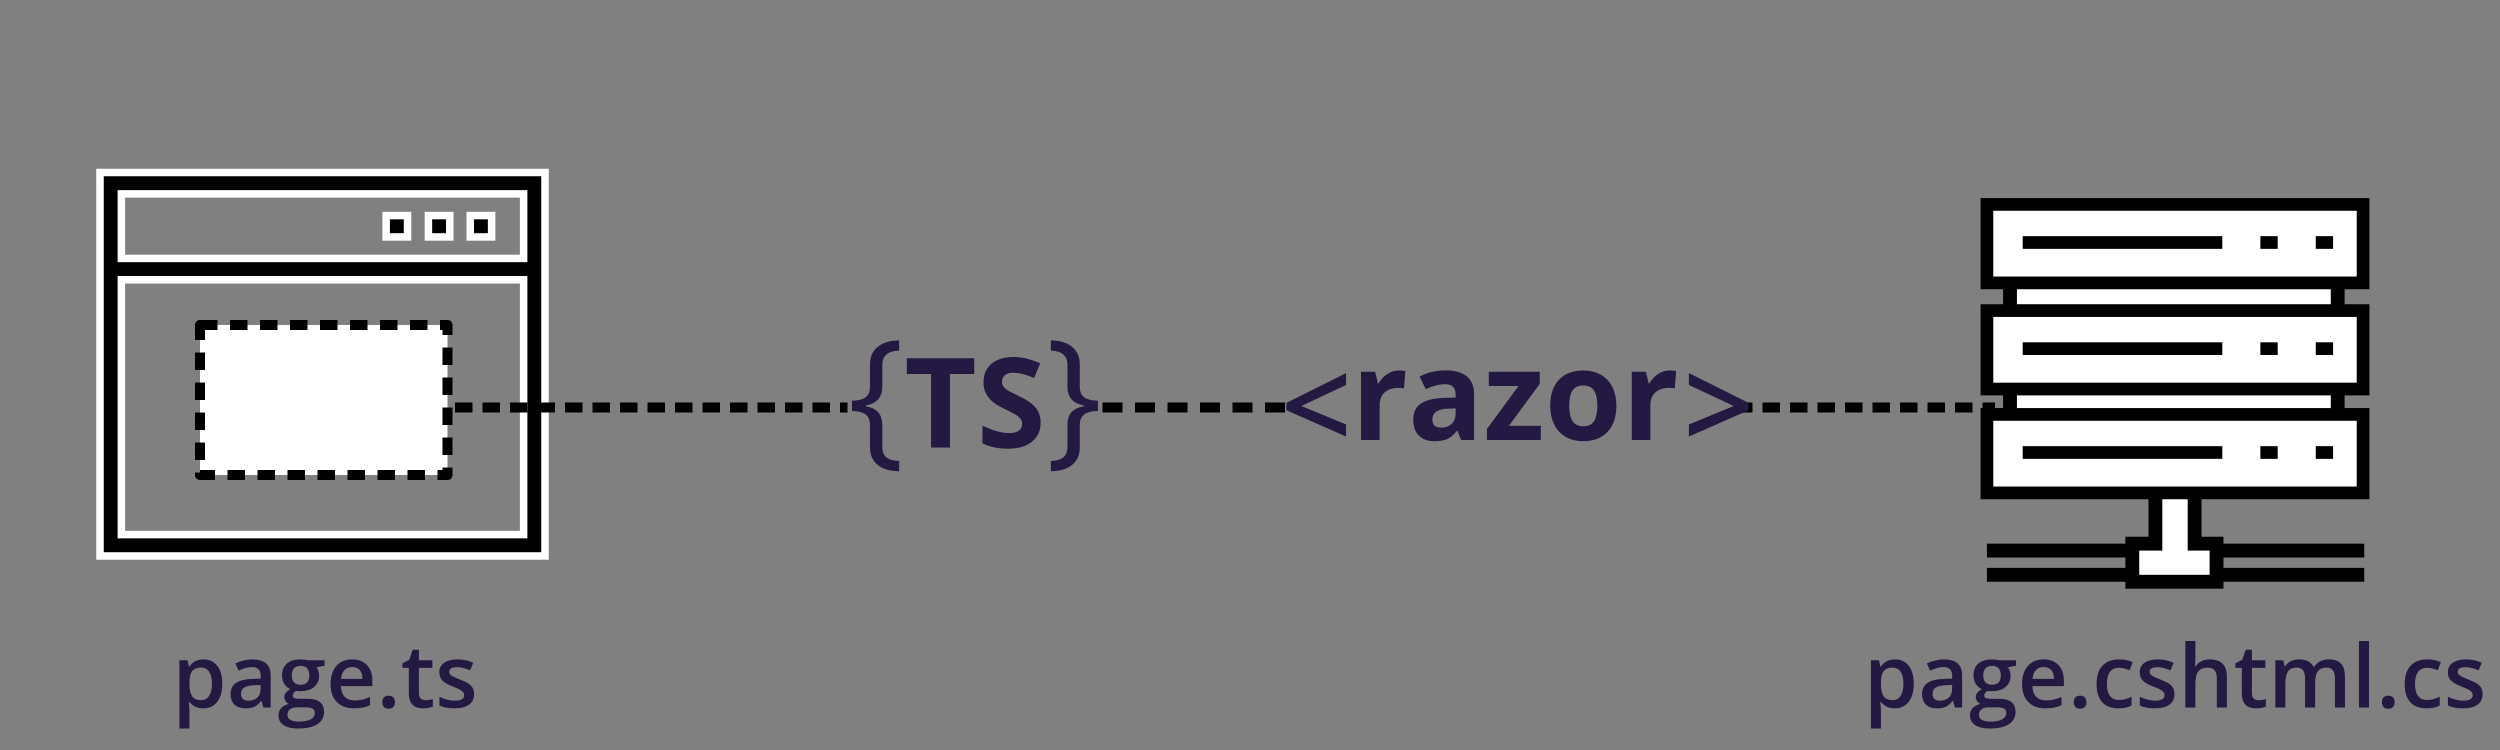 <svg width="1000" height="300" viewBox="0 0 1000 300" fill="none" xmlns="http://www.w3.org/2000/svg">
<rect x="0" y="0" width="1000" height="300" fill="#808080" stroke="none"/>
<path d="M81.345 283.342C78.953 283.342 77.096 282.482 75.774 280.761H75.535C75.694 282.356 75.774 283.325 75.774 283.667V291.408H71.758V264.099H75.005C75.096 264.452 75.284 265.295 75.569 266.628H75.774C77.027 264.714 78.907 263.757 81.414 263.757C83.772 263.757 85.606 264.611 86.916 266.32C88.238 268.029 88.899 270.428 88.899 273.515C88.899 276.603 88.227 279.012 86.882 280.744C85.549 282.476 83.704 283.342 81.345 283.342ZM80.371 267.038C78.776 267.038 77.608 267.505 76.868 268.439C76.138 269.374 75.774 270.866 75.774 272.917V273.515C75.774 275.817 76.138 277.486 76.868 278.522C77.597 279.548 78.787 280.061 80.439 280.061C81.829 280.061 82.9 279.491 83.652 278.352C84.404 277.212 84.78 275.589 84.78 273.481C84.78 271.362 84.404 269.761 83.652 268.679C82.912 267.585 81.818 267.038 80.371 267.038ZM105.391 283L104.587 280.368H104.451C103.539 281.519 102.622 282.305 101.699 282.727C100.776 283.137 99.591 283.342 98.144 283.342C96.287 283.342 94.835 282.84 93.787 281.838C92.75 280.835 92.231 279.417 92.231 277.583C92.231 275.634 92.955 274.165 94.402 273.173C95.849 272.182 98.053 271.641 101.016 271.55L104.28 271.447V270.439C104.28 269.231 103.995 268.331 103.425 267.739C102.867 267.135 101.995 266.833 100.811 266.833C99.842 266.833 98.914 266.975 98.025 267.26C97.136 267.545 96.282 267.881 95.461 268.269L94.163 265.397C95.188 264.862 96.31 264.458 97.529 264.184C98.748 263.899 99.899 263.757 100.981 263.757C103.385 263.757 105.197 264.281 106.416 265.329C107.646 266.377 108.262 268.024 108.262 270.268V283H105.391ZM99.409 280.266C100.868 280.266 102.035 279.861 102.913 279.052C103.801 278.232 104.246 277.087 104.246 275.617V273.977L101.819 274.079C99.928 274.147 98.549 274.466 97.683 275.036C96.829 275.594 96.401 276.455 96.401 277.617C96.401 278.46 96.652 279.115 97.153 279.582C97.655 280.038 98.407 280.266 99.409 280.266ZM129.829 264.099V266.303L126.599 266.901C126.895 267.3 127.14 267.79 127.334 268.371C127.528 268.952 127.625 269.567 127.625 270.217C127.625 272.165 126.952 273.697 125.608 274.814C124.264 275.931 122.412 276.489 120.054 276.489C119.45 276.489 118.903 276.443 118.413 276.352C117.547 276.888 117.114 277.514 117.114 278.232C117.114 278.665 117.314 278.99 117.712 279.206C118.123 279.423 118.869 279.531 119.951 279.531H123.25C125.334 279.531 126.918 279.975 128 280.864C129.083 281.752 129.624 283.034 129.624 284.709C129.624 286.851 128.741 288.503 126.975 289.665C125.209 290.827 122.657 291.408 119.319 291.408C116.744 291.408 114.779 290.952 113.423 290.041C112.067 289.13 111.389 287.831 111.389 286.145C111.389 284.982 111.754 284.003 112.483 283.205C113.223 282.419 114.255 281.872 115.576 281.564C115.041 281.337 114.596 280.972 114.243 280.471C113.901 279.958 113.73 279.423 113.73 278.864C113.73 278.158 113.93 277.56 114.329 277.07C114.727 276.58 115.32 276.096 116.106 275.617C115.126 275.196 114.329 274.512 113.713 273.566C113.11 272.609 112.808 271.493 112.808 270.217C112.808 268.166 113.451 266.577 114.739 265.449C116.038 264.321 117.883 263.757 120.276 263.757C120.811 263.757 121.37 263.797 121.951 263.876C122.543 263.945 122.987 264.019 123.284 264.099H129.829ZM114.978 285.939C114.978 286.805 115.365 287.472 116.14 287.939C116.926 288.406 118.026 288.64 119.438 288.64C121.626 288.64 123.255 288.326 124.326 287.7C125.397 287.073 125.933 286.241 125.933 285.205C125.933 284.384 125.636 283.798 125.044 283.444C124.463 283.103 123.375 282.932 121.78 282.932H118.738C117.587 282.932 116.67 283.199 115.986 283.735C115.314 284.282 114.978 285.017 114.978 285.939ZM116.704 270.217C116.704 271.402 117.006 272.313 117.61 272.951C118.225 273.589 119.102 273.908 120.242 273.908C122.566 273.908 123.728 272.666 123.728 270.183C123.728 268.952 123.438 268.007 122.856 267.346C122.287 266.674 121.415 266.337 120.242 266.337C119.08 266.337 118.197 266.668 117.593 267.329C117 267.989 116.704 268.952 116.704 270.217ZM141.604 283.342C138.665 283.342 136.363 282.487 134.7 280.778C133.048 279.058 132.222 276.694 132.222 273.686C132.222 270.598 132.991 268.172 134.529 266.406C136.067 264.64 138.18 263.757 140.869 263.757C143.364 263.757 145.335 264.514 146.782 266.03C148.229 267.545 148.953 269.63 148.953 272.285V274.455H136.357C136.414 276.289 136.91 277.702 137.844 278.693C138.778 279.673 140.094 280.163 141.792 280.163C142.909 280.163 143.945 280.061 144.902 279.855C145.871 279.639 146.908 279.286 148.013 278.796V282.06C147.033 282.527 146.042 282.858 145.039 283.051C144.036 283.245 142.891 283.342 141.604 283.342ZM140.869 266.799C139.593 266.799 138.568 267.203 137.793 268.012C137.03 268.821 136.574 270 136.426 271.55H145.005C144.982 269.989 144.606 268.81 143.877 268.012C143.148 267.203 142.145 266.799 140.869 266.799ZM152.917 280.864C152.917 280.032 153.134 279.394 153.567 278.95C154 278.505 154.626 278.283 155.447 278.283C156.278 278.283 156.911 278.517 157.344 278.984C157.777 279.44 157.993 280.066 157.993 280.864C157.993 281.673 157.771 282.316 157.327 282.795C156.894 283.262 156.267 283.496 155.447 283.496C154.626 283.496 154 283.262 153.567 282.795C153.134 282.328 152.917 281.684 152.917 280.864ZM170.195 280.095C171.175 280.095 172.155 279.941 173.135 279.633V282.658C172.69 282.852 172.115 283.011 171.409 283.137C170.714 283.273 169.99 283.342 169.238 283.342C165.433 283.342 163.53 281.337 163.53 277.326V267.141H160.95V265.363L163.718 263.894L165.085 259.895H167.563V264.099H172.947V267.141H167.563V277.258C167.563 278.226 167.803 278.944 168.281 279.411C168.771 279.867 169.409 280.095 170.195 280.095ZM189.626 277.617C189.626 279.462 188.954 280.881 187.61 281.872C186.265 282.852 184.34 283.342 181.833 283.342C179.316 283.342 177.293 282.96 175.767 282.197V278.728C177.988 279.753 180.056 280.266 181.97 280.266C184.443 280.266 185.679 279.519 185.679 278.027C185.679 277.548 185.542 277.15 185.269 276.831C184.995 276.512 184.545 276.181 183.918 275.839C183.292 275.498 182.42 275.11 181.304 274.677C179.128 273.834 177.652 272.991 176.877 272.148C176.114 271.305 175.732 270.211 175.732 268.867C175.732 267.249 176.382 265.996 177.681 265.107C178.991 264.207 180.768 263.757 183.013 263.757C185.234 263.757 187.336 264.207 189.319 265.107L188.02 268.132C185.981 267.289 184.266 266.867 182.876 266.867C180.757 266.867 179.697 267.471 179.697 268.679C179.697 269.271 179.971 269.772 180.518 270.183C181.076 270.593 182.284 271.157 184.141 271.875C185.701 272.478 186.835 273.031 187.542 273.532C188.248 274.034 188.772 274.615 189.114 275.275C189.456 275.925 189.626 276.705 189.626 277.617Z" fill="#231942"/>
<rect x="80" y="130" width="99" height="60" fill="white" stroke="black" stroke-width="4" stroke-linejoin="round" stroke-dasharray="7 5"/>
<path d="M154.463 86.227H163.01V94.773H154.463V86.227Z" fill="black" stroke="white" stroke-width="3"/>
<path d="M171.367 86.227H179.914V94.773H171.367V86.227Z" fill="black" stroke="white" stroke-width="3"/>
<path d="M188.096 86.227H196.643V94.773H188.096V86.227Z" fill="black" stroke="white" stroke-width="3"/>
<path d="M209.453 78.547V77.547H208.453H49.547H48.547V78.547V102.365V103.365H49.547H208.453H209.453V102.365V78.547ZM48.547 212.843V213.843H49.547H208.453H209.453V212.843V112.912V111.912H208.453H49.547H48.547V112.912V212.843ZM40 222.39V69H218V222.39H40Z" fill="black" stroke="white" stroke-width="3"/>
<line x1="694" y1="163" x2="798" y2="163" stroke="black" stroke-width="4" stroke-dasharray="7 4"/>
<path d="M352.916 178.648C352.916 180.641 353.482 182.086 354.615 182.984C355.768 183.883 357.447 184.352 359.654 184.391V188.492C355.943 188.453 353.072 187.604 351.041 185.943C349.01 184.283 347.994 181.949 347.994 178.941V170.064C347.994 168.033 347.379 166.588 346.148 165.729C344.918 164.85 343.131 164.41 340.787 164.41V160.279C343.326 160.24 345.162 159.771 346.295 158.873C347.428 157.975 347.994 156.588 347.994 154.713V145.748C347.994 142.721 349.049 140.367 351.158 138.688C353.268 137.008 356.1 136.168 359.654 136.168V140.24C355.162 140.357 352.916 142.301 352.916 146.07V154.713C352.916 158.912 350.738 161.393 346.383 162.154V162.506C350.738 163.268 352.916 165.748 352.916 169.947V178.648ZM379.996 179H372.428V149.605H362.735V143.307H389.688V149.605H379.996V179ZM416.251 169.088C416.251 172.311 415.087 174.85 412.76 176.705C410.449 178.561 407.226 179.488 403.092 179.488C399.283 179.488 395.914 178.772 392.984 177.34V170.309C395.393 171.383 397.428 172.14 399.088 172.579C400.764 173.019 402.294 173.238 403.678 173.238C405.338 173.238 406.607 172.921 407.486 172.286C408.382 171.651 408.829 170.707 408.829 169.454C408.829 168.754 408.634 168.136 408.243 167.599C407.853 167.045 407.275 166.516 406.51 166.012C405.761 165.507 404.223 164.701 401.896 163.595C399.715 162.569 398.079 161.585 396.988 160.641C395.898 159.697 395.027 158.598 394.376 157.345C393.725 156.091 393.399 154.627 393.399 152.95C393.399 149.793 394.465 147.311 396.598 145.504C398.746 143.697 401.708 142.794 405.484 142.794C407.34 142.794 409.106 143.014 410.782 143.453C412.475 143.893 414.241 144.511 416.08 145.309L413.639 151.192C411.734 150.411 410.156 149.866 408.902 149.557C407.665 149.247 406.445 149.093 405.24 149.093C403.808 149.093 402.709 149.426 401.944 150.094C401.179 150.761 400.797 151.632 400.797 152.706C400.797 153.373 400.951 153.959 401.261 154.464C401.57 154.952 402.058 155.432 402.726 155.904C403.409 156.36 405.012 157.19 407.535 158.395C410.872 159.99 413.159 161.593 414.396 163.204C415.632 164.799 416.251 166.76 416.251 169.088ZM433.521 162.154C429.166 161.393 426.988 158.912 426.988 154.713V146.07C426.988 142.301 424.771 140.357 420.338 140.24V136.168C423.932 136.168 426.754 137.018 428.805 138.717C430.875 140.416 431.91 142.76 431.91 145.748V154.713C431.91 156.607 432.486 158.004 433.639 158.902C434.791 159.781 436.637 160.24 439.176 160.279V164.41C436.793 164.41 434.986 164.85 433.756 165.729C432.525 166.588 431.91 168.033 431.91 170.064V178.941C431.91 181.93 430.904 184.254 428.893 185.914C426.9 187.594 424.049 188.453 420.338 188.492V184.391C422.506 184.352 424.156 183.883 425.289 182.984C426.422 182.086 426.988 180.641 426.988 178.648V169.947C426.988 167.721 427.525 166.021 428.6 164.85C429.674 163.678 431.314 162.896 433.521 162.506V162.154Z" fill="#231942"/>
<line x1="441" y1="163" x2="519" y2="163" stroke="black" stroke-width="4" stroke-dasharray="8 5"/>
<path d="M559.638 148.192C560.647 148.192 561.485 148.266 562.152 148.412L561.591 155.395C560.989 155.232 560.256 155.15 559.394 155.15C557.017 155.15 555.162 155.761 553.827 156.981C552.509 158.202 551.85 159.911 551.85 162.108V176H544.403V148.705H550.043L551.142 153.295H551.508C552.354 151.765 553.493 150.536 554.926 149.608C556.374 148.664 557.945 148.192 559.638 148.192ZM584.442 176L583.002 172.289H582.807C581.553 173.868 580.259 174.966 578.925 175.585C577.606 176.187 575.881 176.488 573.749 176.488C571.129 176.488 569.062 175.74 567.548 174.242C566.05 172.745 565.302 170.613 565.302 167.846C565.302 164.949 566.311 162.816 568.329 161.449C570.364 160.066 573.424 159.301 577.509 159.154L582.245 159.008V157.812C582.245 155.045 580.829 153.661 577.997 153.661C575.816 153.661 573.253 154.32 570.307 155.639L567.841 150.609C570.982 148.965 574.465 148.144 578.29 148.144C581.952 148.144 584.76 148.941 586.713 150.536C588.666 152.131 589.643 154.556 589.643 157.812V176H584.442ZM582.245 163.354L579.364 163.451C577.2 163.516 575.588 163.907 574.53 164.623C573.472 165.339 572.943 166.43 572.943 167.895C572.943 169.994 574.148 171.044 576.557 171.044C578.282 171.044 579.657 170.548 580.683 169.555C581.724 168.562 582.245 167.243 582.245 165.6V163.354ZM616.327 176H594.77V171.605L607.416 154.394H595.526V148.705H615.888V153.539L603.583 170.312H616.327V176ZM627.68 162.304C627.68 165.006 628.119 167.048 628.998 168.432C629.893 169.815 631.342 170.507 633.344 170.507C635.329 170.507 636.754 169.823 637.616 168.456C638.495 167.073 638.935 165.022 638.935 162.304C638.935 159.602 638.495 157.576 637.616 156.225C636.737 154.874 635.297 154.198 633.295 154.198C631.309 154.198 629.877 154.874 628.998 156.225C628.119 157.559 627.68 159.586 627.68 162.304ZM646.552 162.304C646.552 166.747 645.38 170.222 643.036 172.729C640.692 175.235 637.429 176.488 633.246 176.488C630.626 176.488 628.314 175.919 626.312 174.779C624.311 173.624 622.772 171.972 621.698 169.823C620.624 167.675 620.087 165.168 620.087 162.304C620.087 157.844 621.251 154.377 623.578 151.903C625.906 149.429 629.177 148.192 633.393 148.192C636.013 148.192 638.324 148.762 640.326 149.901C642.328 151.041 643.866 152.676 644.94 154.809C646.015 156.941 646.552 159.439 646.552 162.304ZM667.938 148.192C668.948 148.192 669.786 148.266 670.453 148.412L669.892 155.395C669.289 155.232 668.557 155.15 667.694 155.15C665.318 155.15 663.463 155.761 662.128 156.981C660.81 158.202 660.15 159.911 660.15 162.108V176H652.704V148.705H658.344L659.442 153.295H659.809C660.655 151.765 661.794 150.536 663.227 149.608C664.675 148.664 666.246 148.192 667.938 148.192Z" fill="#231942"/>
<path d="M538.414 174.604L514.562 164.106V161.152L538.414 149.238V153.999L520.519 162.397L538.414 169.795V174.604Z" fill="#231942"/>
<path d="M675.562 169.795L693.457 162.397L675.562 153.999V149.238L699.414 161.152V164.106L675.562 174.604V169.795Z" fill="#231942"/>
<line x1="182" y1="163" x2="339" y2="163" stroke="black" stroke-width="4" stroke-dasharray="7 4"/>
<path d="M757.942 283.342C755.549 283.342 753.692 282.482 752.371 280.761H752.131C752.291 282.356 752.371 283.325 752.371 283.667V291.408H748.354V264.099H751.602C751.693 264.452 751.881 265.295 752.166 266.628H752.371C753.624 264.714 755.504 263.757 758.01 263.757C760.369 263.757 762.203 264.611 763.513 266.32C764.835 268.029 765.496 270.428 765.496 273.515C765.496 276.603 764.823 279.012 763.479 280.744C762.146 282.476 760.3 283.342 757.942 283.342ZM756.968 267.038C755.373 267.038 754.205 267.505 753.464 268.439C752.735 269.374 752.371 270.866 752.371 272.917V273.515C752.371 275.817 752.735 277.486 753.464 278.522C754.194 279.548 755.384 280.061 757.036 280.061C758.426 280.061 759.497 279.491 760.249 278.352C761.001 277.212 761.377 275.589 761.377 273.481C761.377 271.362 761.001 269.761 760.249 268.679C759.508 267.585 758.415 267.038 756.968 267.038ZM781.987 283L781.184 280.368H781.047C780.136 281.519 779.219 282.305 778.296 282.727C777.373 283.137 776.188 283.342 774.741 283.342C772.884 283.342 771.431 282.84 770.383 281.838C769.347 280.835 768.828 279.417 768.828 277.583C768.828 275.634 769.552 274.165 770.999 273.173C772.445 272.182 774.65 271.641 777.612 271.55L780.876 271.447V270.439C780.876 269.231 780.592 268.331 780.022 267.739C779.464 267.135 778.592 266.833 777.407 266.833C776.439 266.833 775.51 266.975 774.622 267.26C773.733 267.545 772.878 267.881 772.058 268.269L770.759 265.397C771.785 264.862 772.907 264.458 774.126 264.184C775.345 263.899 776.496 263.757 777.578 263.757C779.982 263.757 781.794 264.281 783.013 265.329C784.243 266.377 784.858 268.024 784.858 270.268V283H781.987ZM776.006 280.266C777.464 280.266 778.632 279.861 779.509 279.052C780.398 278.232 780.842 277.087 780.842 275.617V273.977L778.416 274.079C776.524 274.147 775.146 274.466 774.28 275.036C773.425 275.594 772.998 276.455 772.998 277.617C772.998 278.46 773.249 279.115 773.75 279.582C774.251 280.038 775.003 280.266 776.006 280.266ZM806.426 264.099V266.303L803.196 266.901C803.492 267.3 803.737 267.79 803.931 268.371C804.124 268.952 804.221 269.567 804.221 270.217C804.221 272.165 803.549 273.697 802.205 274.814C800.86 275.931 799.009 276.489 796.65 276.489C796.047 276.489 795.5 276.443 795.01 276.352C794.144 276.888 793.711 277.514 793.711 278.232C793.711 278.665 793.91 278.99 794.309 279.206C794.719 279.423 795.465 279.531 796.548 279.531H799.846C801.931 279.531 803.515 279.975 804.597 280.864C805.68 281.752 806.221 283.034 806.221 284.709C806.221 286.851 805.338 288.503 803.572 289.665C801.806 290.827 799.254 291.408 795.916 291.408C793.341 291.408 791.375 290.952 790.02 290.041C788.664 289.13 787.986 287.831 787.986 286.145C787.986 284.982 788.35 284.003 789.08 283.205C789.82 282.419 790.851 281.872 792.173 281.564C791.637 281.337 791.193 280.972 790.84 280.471C790.498 279.958 790.327 279.423 790.327 278.864C790.327 278.158 790.527 277.56 790.925 277.07C791.324 276.58 791.917 276.096 792.703 275.617C791.723 275.196 790.925 274.512 790.31 273.566C789.706 272.609 789.404 271.493 789.404 270.217C789.404 268.166 790.048 266.577 791.335 265.449C792.634 264.321 794.48 263.757 796.873 263.757C797.408 263.757 797.966 263.797 798.547 263.876C799.14 263.945 799.584 264.019 799.88 264.099H806.426ZM791.575 285.939C791.575 286.805 791.962 287.472 792.737 287.939C793.523 288.406 794.622 288.64 796.035 288.64C798.223 288.64 799.852 288.326 800.923 287.7C801.994 287.073 802.529 286.241 802.529 285.205C802.529 284.384 802.233 283.798 801.641 283.444C801.06 283.103 799.972 282.932 798.376 282.932H795.334C794.184 282.932 793.267 283.199 792.583 283.735C791.911 284.282 791.575 285.017 791.575 285.939ZM793.301 270.217C793.301 271.402 793.603 272.313 794.207 272.951C794.822 273.589 795.699 273.908 796.838 273.908C799.163 273.908 800.325 272.666 800.325 270.183C800.325 268.952 800.034 268.007 799.453 267.346C798.883 266.674 798.012 266.337 796.838 266.337C795.676 266.337 794.793 266.668 794.189 267.329C793.597 267.989 793.301 268.952 793.301 270.217ZM818.201 283.342C815.261 283.342 812.96 282.487 811.296 280.778C809.644 279.058 808.818 276.694 808.818 273.686C808.818 270.598 809.587 268.172 811.125 266.406C812.664 264.64 814.777 263.757 817.466 263.757C819.961 263.757 821.932 264.514 823.379 266.03C824.826 267.545 825.549 269.63 825.549 272.285V274.455H812.954C813.011 276.289 813.507 277.702 814.441 278.693C815.375 279.673 816.691 280.163 818.389 280.163C819.505 280.163 820.542 280.061 821.499 279.855C822.467 279.639 823.504 279.286 824.609 278.796V282.06C823.63 282.527 822.638 282.858 821.636 283.051C820.633 283.245 819.488 283.342 818.201 283.342ZM817.466 266.799C816.19 266.799 815.164 267.203 814.39 268.012C813.626 268.821 813.171 270 813.022 271.55H821.602C821.579 269.989 821.203 268.81 820.474 268.012C819.744 267.203 818.742 266.799 817.466 266.799ZM829.514 280.864C829.514 280.032 829.731 279.394 830.164 278.95C830.597 278.505 831.223 278.283 832.043 278.283C832.875 278.283 833.507 278.517 833.94 278.984C834.373 279.44 834.59 280.066 834.59 280.864C834.59 281.673 834.368 282.316 833.923 282.795C833.49 283.262 832.864 283.496 832.043 283.496C831.223 283.496 830.597 283.262 830.164 282.795C829.731 282.328 829.514 281.684 829.514 280.864ZM847.373 283.342C844.513 283.342 842.337 282.51 840.845 280.847C839.364 279.172 838.623 276.774 838.623 273.652C838.623 270.473 839.398 268.029 840.947 266.32C842.508 264.611 844.758 263.757 847.698 263.757C849.692 263.757 851.486 264.127 853.081 264.868L851.868 268.098C850.17 267.437 848.769 267.106 847.664 267.106C844.394 267.106 842.759 269.277 842.759 273.618C842.759 275.737 843.163 277.332 843.972 278.403C844.792 279.462 845.989 279.992 847.561 279.992C849.35 279.992 851.042 279.548 852.637 278.659V282.163C851.919 282.584 851.15 282.886 850.33 283.068C849.521 283.251 848.535 283.342 847.373 283.342ZM869.778 277.617C869.778 279.462 869.106 280.881 867.761 281.872C866.417 282.852 864.491 283.342 861.985 283.342C859.467 283.342 857.445 282.96 855.918 282.197V278.728C858.14 279.753 860.208 280.266 862.122 280.266C864.594 280.266 865.83 279.519 865.83 278.027C865.83 277.548 865.693 277.15 865.42 276.831C865.146 276.512 864.696 276.181 864.07 275.839C863.443 275.498 862.572 275.11 861.455 274.677C859.279 273.834 857.804 272.991 857.029 272.148C856.265 271.305 855.884 270.211 855.884 268.867C855.884 267.249 856.533 265.996 857.832 265.107C859.142 264.207 860.92 263.757 863.164 263.757C865.386 263.757 867.488 264.207 869.47 265.107L868.171 268.132C866.132 267.289 864.417 266.867 863.027 266.867C860.908 266.867 859.849 267.471 859.849 268.679C859.849 269.271 860.122 269.772 860.669 270.183C861.227 270.593 862.435 271.157 864.292 271.875C865.853 272.478 866.986 273.031 867.693 273.532C868.399 274.034 868.923 274.615 869.265 275.275C869.607 275.925 869.778 276.705 869.778 277.617ZM890.764 283H886.731V271.379C886.731 269.921 886.435 268.833 885.842 268.115C885.261 267.397 884.333 267.038 883.057 267.038C881.37 267.038 880.129 267.545 879.331 268.559C878.545 269.562 878.152 271.248 878.152 273.618V283H874.136V256.408H878.152V263.159C878.152 264.241 878.083 265.397 877.947 266.628H878.203C878.75 265.716 879.508 265.01 880.476 264.509C881.456 264.007 882.595 263.757 883.894 263.757C888.474 263.757 890.764 266.064 890.764 270.678V283ZM903.394 280.095C904.373 280.095 905.353 279.941 906.333 279.633V282.658C905.889 282.852 905.313 283.011 904.607 283.137C903.912 283.273 903.188 283.342 902.437 283.342C898.631 283.342 896.729 281.337 896.729 277.326V267.141H894.148V265.363L896.917 263.894L898.284 259.895H900.762V264.099H906.145V267.141H900.762V277.258C900.762 278.226 901.001 278.944 901.479 279.411C901.969 279.867 902.607 280.095 903.394 280.095ZM926.055 283H922.021V271.345C922.021 269.898 921.748 268.821 921.201 268.115C920.654 267.397 919.8 267.038 918.638 267.038C917.088 267.038 915.949 267.545 915.22 268.559C914.502 269.562 914.143 271.236 914.143 273.583V283H910.127V264.099H913.271L913.835 266.577H914.041C914.565 265.677 915.322 264.982 916.313 264.492C917.316 264.002 918.416 263.757 919.612 263.757C922.517 263.757 924.443 264.748 925.388 266.73H925.662C926.22 265.796 927.006 265.067 928.02 264.543C929.034 264.019 930.196 263.757 931.506 263.757C933.762 263.757 935.403 264.326 936.428 265.466C937.465 266.605 937.983 268.343 937.983 270.678V283H933.967V271.345C933.967 269.898 933.688 268.821 933.13 268.115C932.583 267.397 931.729 267.038 930.566 267.038C929.006 267.038 927.861 267.528 927.131 268.508C926.414 269.476 926.055 270.969 926.055 272.985V283ZM947.605 283H943.589V256.408H947.605V283ZM952.766 280.864C952.766 280.032 952.983 279.394 953.416 278.95C953.848 278.505 954.475 278.283 955.295 278.283C956.127 278.283 956.759 278.517 957.192 278.984C957.625 279.44 957.842 280.066 957.842 280.864C957.842 281.673 957.62 282.316 957.175 282.795C956.742 283.262 956.116 283.496 955.295 283.496C954.475 283.496 953.848 283.262 953.416 282.795C952.983 282.328 952.766 281.684 952.766 280.864ZM970.625 283.342C967.765 283.342 965.589 282.51 964.097 280.847C962.616 279.172 961.875 276.774 961.875 273.652C961.875 270.473 962.65 268.029 964.199 266.32C965.76 264.611 968.01 263.757 970.95 263.757C972.944 263.757 974.738 264.127 976.333 264.868L975.12 268.098C973.422 267.437 972.021 267.106 970.916 267.106C967.646 267.106 966.011 269.277 966.011 273.618C966.011 275.737 966.415 277.332 967.224 278.403C968.044 279.462 969.241 279.992 970.813 279.992C972.602 279.992 974.294 279.548 975.889 278.659V282.163C975.171 282.584 974.402 282.886 973.582 283.068C972.773 283.251 971.787 283.342 970.625 283.342ZM993.03 277.617C993.03 279.462 992.358 280.881 991.013 281.872C989.669 282.852 987.743 283.342 985.237 283.342C982.719 283.342 980.697 282.96 979.17 282.197V278.728C981.392 279.753 983.459 280.266 985.374 280.266C987.846 280.266 989.082 279.519 989.082 278.027C989.082 277.548 988.945 277.15 988.672 276.831C988.398 276.512 987.948 276.181 987.322 275.839C986.695 275.498 985.824 275.11 984.707 274.677C982.531 273.834 981.056 272.991 980.281 272.148C979.517 271.305 979.136 270.211 979.136 268.867C979.136 267.249 979.785 265.996 981.084 265.107C982.394 264.207 984.172 263.757 986.416 263.757C988.638 263.757 990.74 264.207 992.722 265.107L991.423 268.132C989.384 267.289 987.669 266.867 986.279 266.867C984.16 266.867 983.101 267.471 983.101 268.679C983.101 269.271 983.374 269.772 983.921 270.183C984.479 270.593 985.687 271.157 987.544 271.875C989.105 272.478 990.238 273.031 990.945 273.532C991.651 274.034 992.175 274.615 992.517 275.275C992.859 275.925 993.03 276.705 993.03 277.617Z" fill="#231942"/>
<path d="M935.077 106.692H804V172.231H862.154V217.462H852.923V220.231V229.923V232.692H886.615V229.923V220.231V217.462H877.846V172.231H935.077V106.692Z" fill="white"/>
<path d="M945.692 220.231H886.615M886.615 220.231V217.462H877.846V172.231H935.077V106.692H804V172.231H862.154V217.462H852.923V220.231M886.615 220.231V229.923M945.692 229.923H886.615M886.615 229.923V232.692H852.923V229.923M794.769 220.231H852.923M852.923 220.231V229.923M794.769 229.923H852.923" stroke="black" stroke-width="5.538"/>
<path d="M794.769 81.769H945.231V113.154H794.769V81.769Z" fill="white"/>
<path d="M809.077 97H888.923M933.231 97H926.308M911.077 97H904.154M794.769 81.769H945.231V113.154H794.769V81.769Z" stroke="black" stroke-width="5.077"/>
<path d="M794.769 124.231H945.231V155.616H794.769V124.231Z" fill="white"/>
<path d="M809.077 139.462H888.923M933.231 139.462H926.308M911.077 139.462H904.154M794.769 124.231H945.231V155.616H794.769V124.231Z" stroke="black" stroke-width="5.077"/>
<path d="M794.769 165.769H945.231V197.154H794.769V165.769Z" fill="white"/>
<path d="M809.077 181H888.923M933.231 181H926.308M911.077 181H904.154M794.769 165.769H945.231V197.154H794.769V165.769Z" stroke="black" stroke-width="5.077"/>
</svg>
